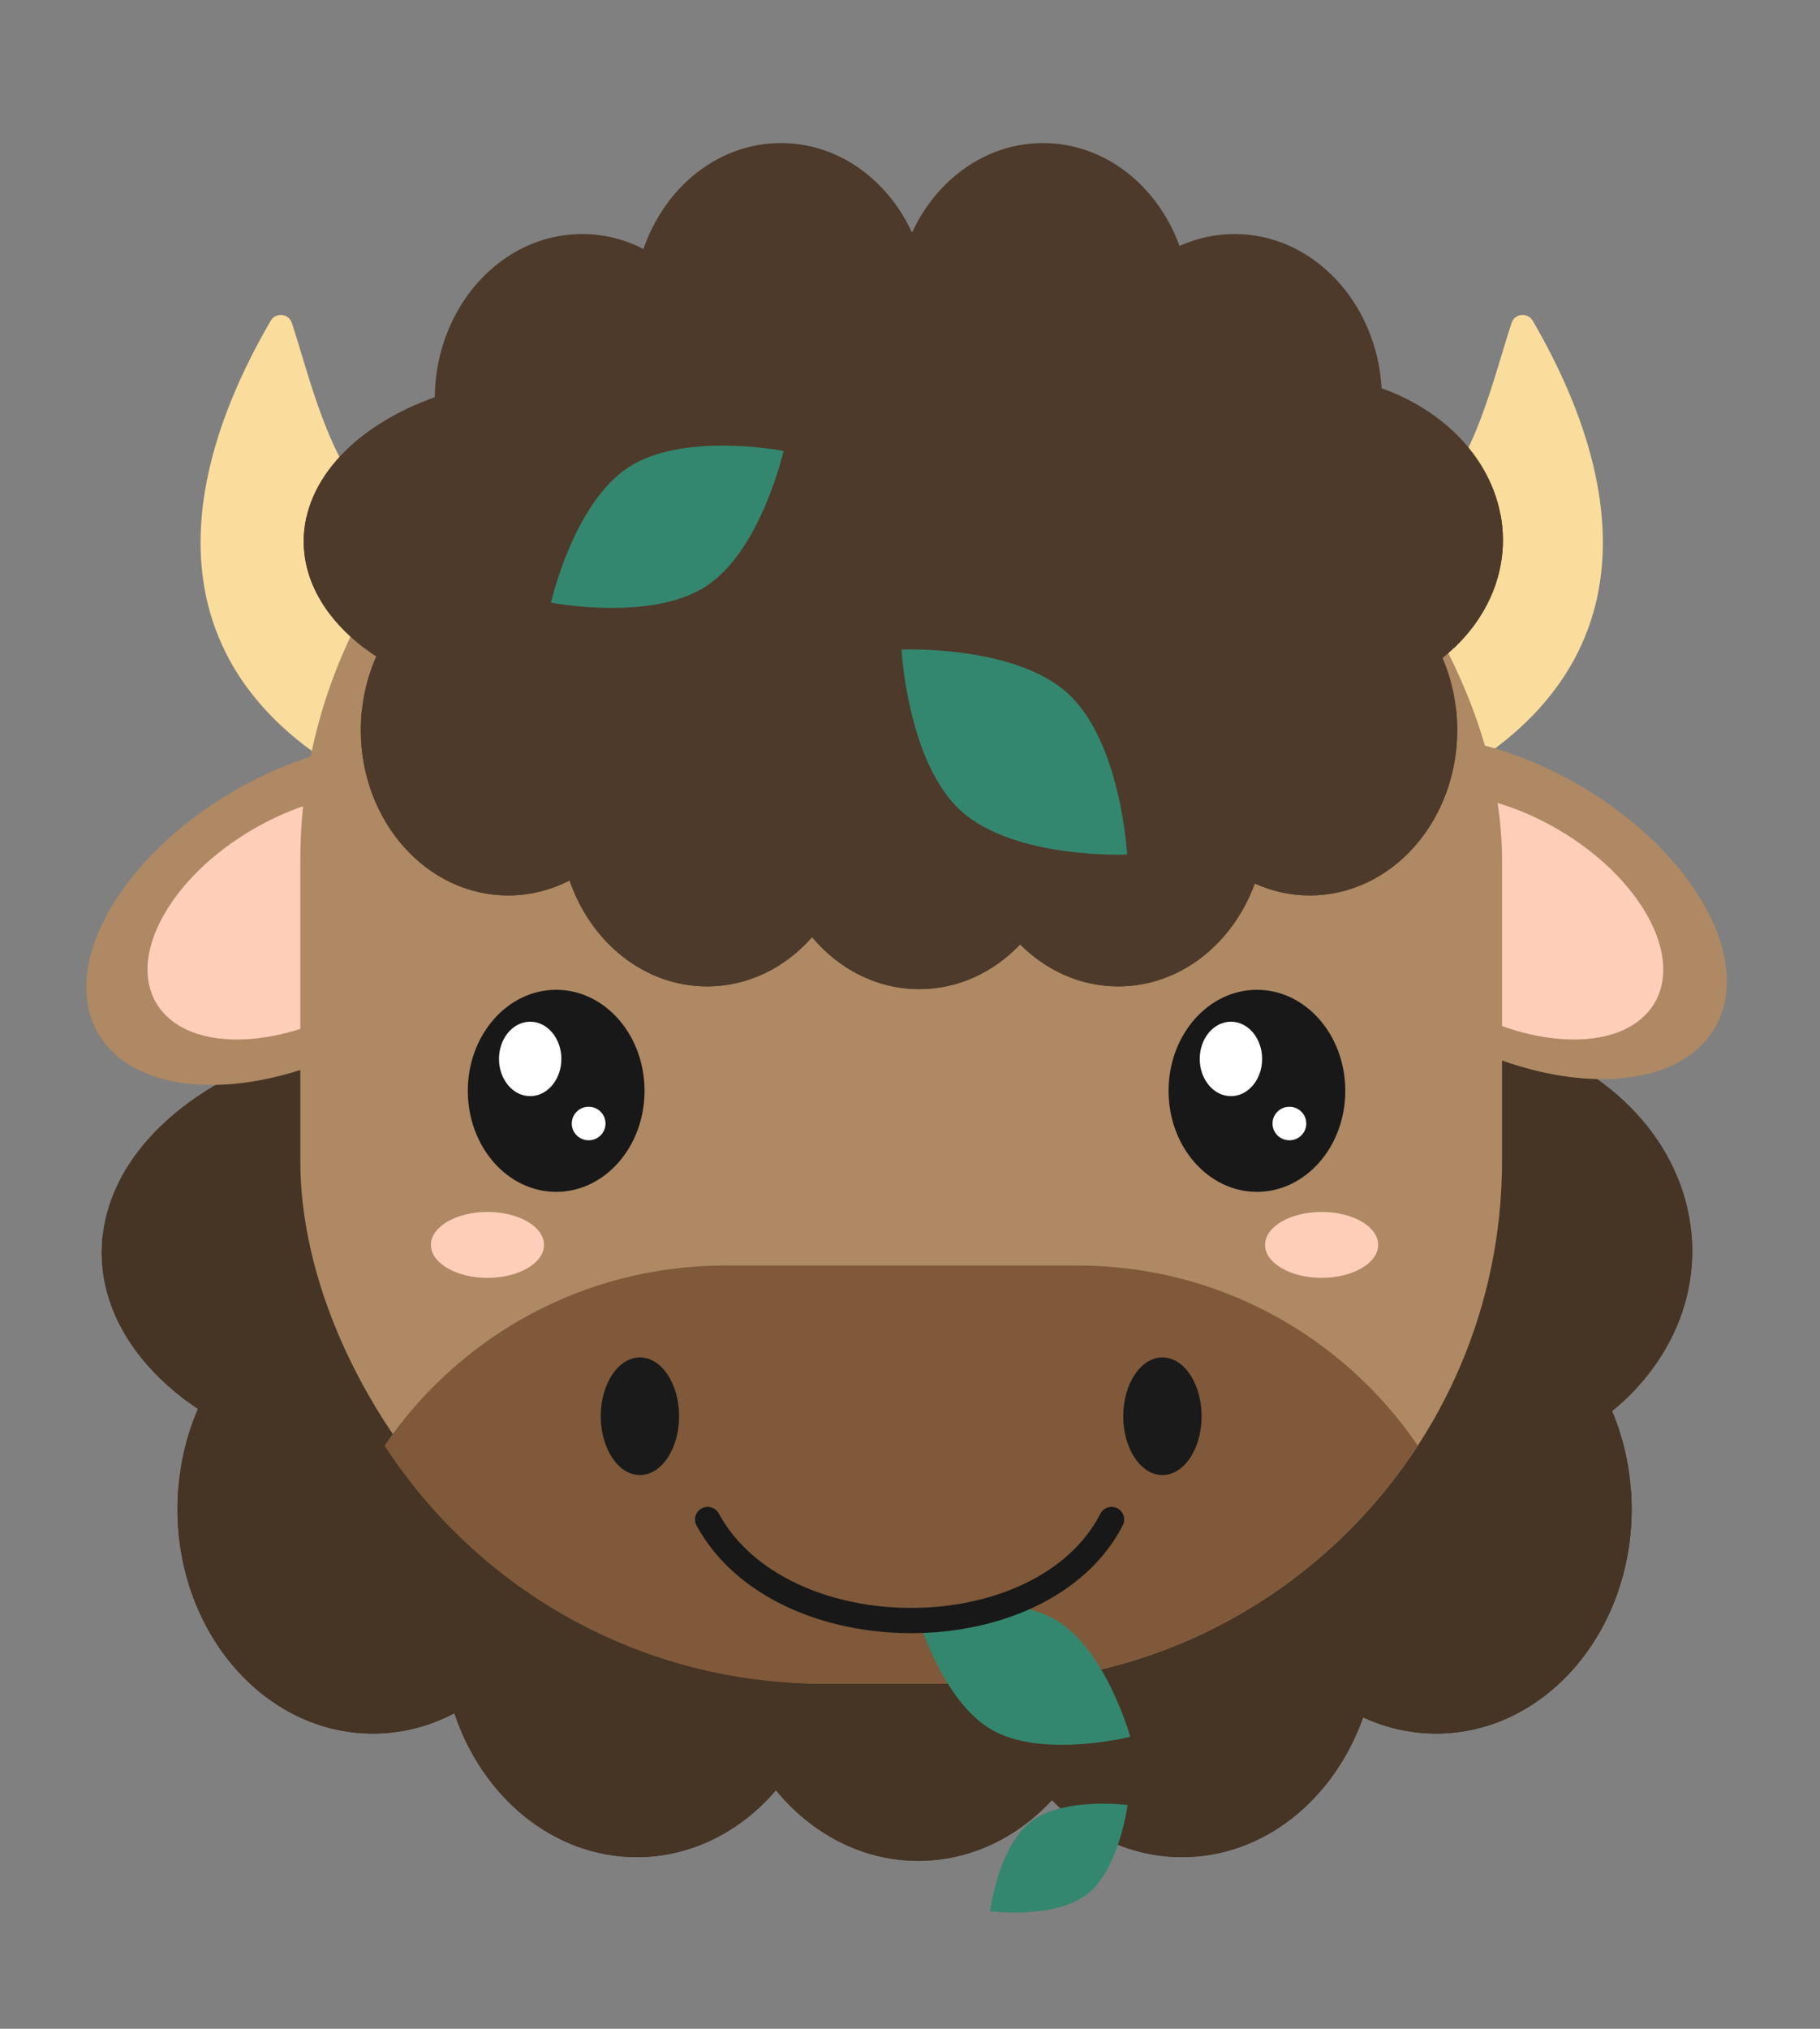 <svg width="140" height="156" viewBox="0 0 140 156" fill="none" xmlns="http://www.w3.org/2000/svg">
<rect x="0" y="0" width="140" height="156" fill="#808080" stroke="none"/>
<path d="M69.89 64.079C72.389 58.523 77.436 54.725 83.256 54.725C89.549 54.725 94.94 59.167 97.181 65.472C98.917 64.668 100.814 64.225 102.801 64.225C110.764 64.225 117.281 71.336 117.803 80.332C125.083 82.991 130.174 89.086 130.174 96.18C130.174 101.007 127.816 105.372 124.016 108.506C124.975 110.78 125.513 113.333 125.513 116.029C125.513 125.569 118.782 133.302 110.478 133.302C108.491 133.302 106.594 132.859 104.857 132.055C102.617 138.359 97.226 142.802 90.932 142.802C87.086 142.802 83.578 141.143 80.919 138.414C78.23 141.312 74.613 143.087 70.635 143.087C66.322 143.087 62.432 141 59.69 137.657C56.964 140.833 53.174 142.802 48.984 142.802C42.586 142.802 37.12 138.21 34.95 131.737C33.043 132.742 30.922 133.302 28.687 133.302C20.384 133.302 13.652 125.569 13.652 116.029C13.652 113.267 14.217 110.656 15.22 108.341C10.648 105.249 7.826 100.999 7.826 96.31C7.826 89.821 13.229 84.176 21.193 81.271C21.299 71.836 27.989 64.225 36.227 64.225C38.462 64.225 40.583 64.785 42.489 65.79C44.66 59.317 50.125 54.725 56.524 54.725C62.344 54.725 67.391 58.523 69.89 64.079Z" fill="#463424"/>
<g style="mix-blend-mode:multiply">
<path fill-rule="evenodd" clip-rule="evenodd" d="M7.923 94.81C7.859 95.304 7.826 95.804 7.826 96.31C7.826 100.702 10.301 104.707 14.371 107.738C14.602 106.91 14.887 106.109 15.22 105.341C11.141 102.582 8.455 98.902 7.923 94.81ZM13.708 114.529C13.671 115.023 13.652 115.524 13.652 116.029C13.652 125.569 20.384 133.302 28.687 133.302C30.922 133.302 33.043 132.742 34.95 131.737C37.12 138.21 42.586 142.802 48.984 142.802C53.174 142.802 56.964 140.833 59.69 137.657C62.432 141 66.322 143.087 70.635 143.087C74.613 143.087 78.23 141.312 80.919 138.414C83.578 141.143 87.086 142.802 90.932 142.802C97.226 142.802 102.617 138.359 104.857 132.055C106.594 132.859 108.491 133.302 110.478 133.302C118.782 133.302 125.513 125.569 125.513 116.029C125.513 115.524 125.494 115.023 125.457 114.529C124.795 123.366 118.342 130.302 110.478 130.302C108.491 130.302 106.594 129.859 104.857 129.055C102.617 135.359 97.226 139.802 90.932 139.802C87.086 139.802 83.578 138.143 80.919 135.414C78.23 138.312 74.613 140.087 70.635 140.087C66.322 140.087 62.432 138 59.69 134.657C56.964 137.833 53.174 139.802 48.984 139.802C42.586 139.802 37.12 135.21 34.95 128.737C33.043 129.742 30.922 130.302 28.687 130.302C20.824 130.302 14.37 123.366 13.708 114.529ZM124.814 107.81C128.144 104.741 130.174 100.659 130.174 96.18C130.174 95.674 130.148 95.174 130.097 94.68C129.665 98.908 127.419 102.7 124.016 105.506C124.328 106.246 124.596 107.016 124.814 107.81Z" fill="#463424"/>
</g>
<path d="M20.811 24.683C21.212 23.992 22.209 24.088 22.456 24.848C25.379 33.8 27.296 47.562 49.856 44.423L31.522 61.864C12.779 54.151 12.125 39.641 20.811 24.683Z" fill="#FADD9D"/>
<path d="M117.915 24.683C117.514 23.992 116.517 24.088 116.269 24.848C113.347 33.8 111.43 47.562 88.87 44.423L107.204 61.864C125.947 54.151 126.601 39.641 117.915 24.683Z" fill="#FADD9D"/>
<ellipse cx="18.454" cy="10.906" rx="18.454" ry="10.906" transform="matrix(0.863 -0.505 0.513 0.858 2 70.181)" fill="#AE8964"/>
<ellipse cx="13.202" cy="7.802" rx="13.202" ry="7.802" transform="matrix(0.863 -0.505 0.513 0.858 8.029 70.457)" fill="#FFCEB9"/>
<ellipse cx="18.454" cy="10.906" rx="18.454" ry="10.906" transform="matrix(-0.863 -0.505 -0.513 0.858 137.481 69.734)" fill="#AE8964"/>
<ellipse cx="13.202" cy="7.802" rx="13.202" ry="7.802" transform="matrix(-0.863 -0.505 -0.513 0.858 131.261 70.457)" fill="#FFCEB9"/>
<rect x="23.101" y="25.971" width="92.441" height="103.493" rx="40.192" fill="#AE8964"/>
<path fill-rule="evenodd" clip-rule="evenodd" d="M109.062 111.163C101.894 122.18 89.472 129.464 75.35 129.464H63.292C49.169 129.464 36.748 122.18 29.58 111.163C35.276 102.801 44.875 97.311 55.756 97.311H82.885C93.767 97.311 103.365 102.801 109.062 111.163Z" fill="#7F5939"/>
<ellipse cx="49.225" cy="108.899" rx="3.014" ry="4.522" fill="#1A1A1A"/>
<ellipse cx="89.417" cy="108.899" rx="3.014" ry="4.522" fill="#1A1A1A"/>
<ellipse cx="37.499" cy="95.724" rx="4.35" ry="2.534" fill="#FFCEB9"/>
<ellipse cx="101.663" cy="95.724" rx="4.35" ry="2.534" fill="#FFCEB9"/>
<ellipse cx="6.797" cy="7.768" rx="6.797" ry="7.768" transform="matrix(-1 0 0 1 49.58 76.109)" fill="#181818"/>
<ellipse cx="40.783" cy="81.424" rx="2.399" ry="2.862" fill="white"/>
<ellipse cx="45.28" cy="86.392" rx="1.298" ry="1.289" fill="white"/>
<ellipse cx="6.797" cy="7.768" rx="6.797" ry="7.768" transform="matrix(-1 0 0 1 103.484 76.109)" fill="#181818"/>
<ellipse cx="94.687" cy="81.424" rx="2.399" ry="2.862" fill="white"/>
<ellipse cx="99.184" cy="86.392" rx="1.298" ry="1.289" fill="white"/>
<path fill-rule="evenodd" clip-rule="evenodd" d="M70.156 17.887C72.041 13.796 75.846 11 80.234 11C84.979 11 89.043 14.271 90.733 18.913C92.042 18.321 93.472 17.995 94.971 17.995C100.974 17.995 105.888 23.23 106.281 29.854C111.77 31.811 115.609 36.299 115.609 41.522C115.609 45.076 113.831 48.29 110.966 50.597C111.689 52.272 112.094 54.151 112.094 56.136C112.094 63.16 107.019 68.854 100.758 68.854C99.26 68.854 97.83 68.528 96.521 67.935C94.831 72.577 90.767 75.848 86.022 75.848C83.122 75.848 80.477 74.627 78.472 72.618C76.445 74.751 73.718 76.058 70.718 76.058C67.466 76.058 64.534 74.521 62.466 72.06C60.411 74.399 57.553 75.848 54.394 75.848C49.57 75.848 45.449 72.467 43.813 67.701C42.375 68.441 40.776 68.854 39.091 68.854C32.83 68.854 27.755 63.16 27.755 56.136C27.755 54.103 28.181 52.181 28.937 50.476C25.49 48.199 23.362 45.07 23.362 41.618C23.362 36.84 27.436 32.684 33.441 30.545C33.52 23.598 38.565 17.995 44.776 17.995C46.461 17.995 48.06 18.407 49.497 19.147C51.134 14.381 55.255 11 60.079 11C64.467 11 68.272 13.796 70.156 17.887Z" fill="#4D3A2A"/>
<g style="mix-blend-mode:multiply">
<path fill-rule="evenodd" clip-rule="evenodd" d="M23.59 39.676C23.44 40.309 23.362 40.957 23.362 41.618C23.362 44.751 25.115 47.618 28.016 49.823C28.216 48.761 28.528 47.748 28.937 46.799C26.149 44.903 24.224 42.433 23.59 39.676ZM27.859 54.408C27.79 54.973 27.755 55.55 27.755 56.136C27.755 63.16 32.83 68.854 39.091 68.854C40.776 68.854 42.375 68.441 43.813 67.701C45.449 72.467 49.57 75.848 54.394 75.848C57.553 75.848 60.411 74.399 62.466 72.06C64.534 74.521 67.466 76.058 70.718 76.058C73.718 76.058 76.445 74.751 78.472 72.618C80.477 74.627 83.122 75.848 86.022 75.848C90.767 75.848 94.831 72.577 96.521 67.935C97.83 68.528 99.26 68.854 100.758 68.854C107.019 68.854 112.094 63.16 112.094 56.136C112.094 55.55 112.059 54.973 111.991 54.408C111.239 60.8 106.497 65.726 100.758 65.726C99.26 65.726 97.83 65.39 96.521 64.78C94.831 69.56 90.767 72.929 86.022 72.929C83.122 72.929 80.477 71.671 78.472 69.602C76.445 71.799 73.718 73.145 70.718 73.145C67.466 73.145 64.534 71.562 62.466 69.028C60.411 71.436 57.553 72.929 54.394 72.929C49.57 72.929 45.449 69.447 43.813 64.539C42.375 65.301 40.776 65.726 39.091 65.726C33.353 65.726 28.61 60.8 27.859 54.408ZM111.836 49.837C114.187 47.607 115.609 44.701 115.609 41.522C115.609 40.861 115.547 40.212 115.429 39.579C114.91 42.436 113.299 44.99 110.966 46.925C111.35 47.841 111.645 48.817 111.836 49.837Z" fill="#4D3A2A"/>
</g>
<path d="M81.172 124.537C77.272 122.27 70.486 123.98 70.486 123.98C70.486 123.98 72.358 130.724 76.258 132.991C80.158 135.258 86.944 133.547 86.944 133.547C86.944 133.547 85.072 126.804 81.172 124.537Z" fill="#34876F"/>
<path d="M79.29 140.083C81.797 138.148 86.735 138.793 86.735 138.793C86.735 138.793 86.108 143.734 83.601 145.669C81.094 147.604 76.156 146.958 76.156 146.958C76.156 146.958 76.783 142.018 79.29 140.083Z" fill="#34876F"/>
<path d="M54.435 116.841C60.084 127.198 80.172 127.198 85.507 116.841" stroke="#181818" stroke-width="1.942" stroke-linecap="round" stroke-linejoin="round"/>
<path d="M54.312 45.081C58.551 42.317 60.275 34.674 60.275 34.674C60.275 34.674 52.586 33.167 48.346 35.931C44.107 38.695 42.383 46.338 42.383 46.338C42.383 46.338 50.072 47.845 54.312 45.081Z" fill="#34876F"/>
<path d="M82.131 53.308C78.018 49.572 69.347 49.945 69.347 49.945C69.347 49.945 69.805 58.613 73.917 62.349C78.029 66.085 86.701 65.712 86.701 65.712C86.701 65.712 86.243 57.044 82.131 53.308Z" fill="#34876F"/>
</svg>
